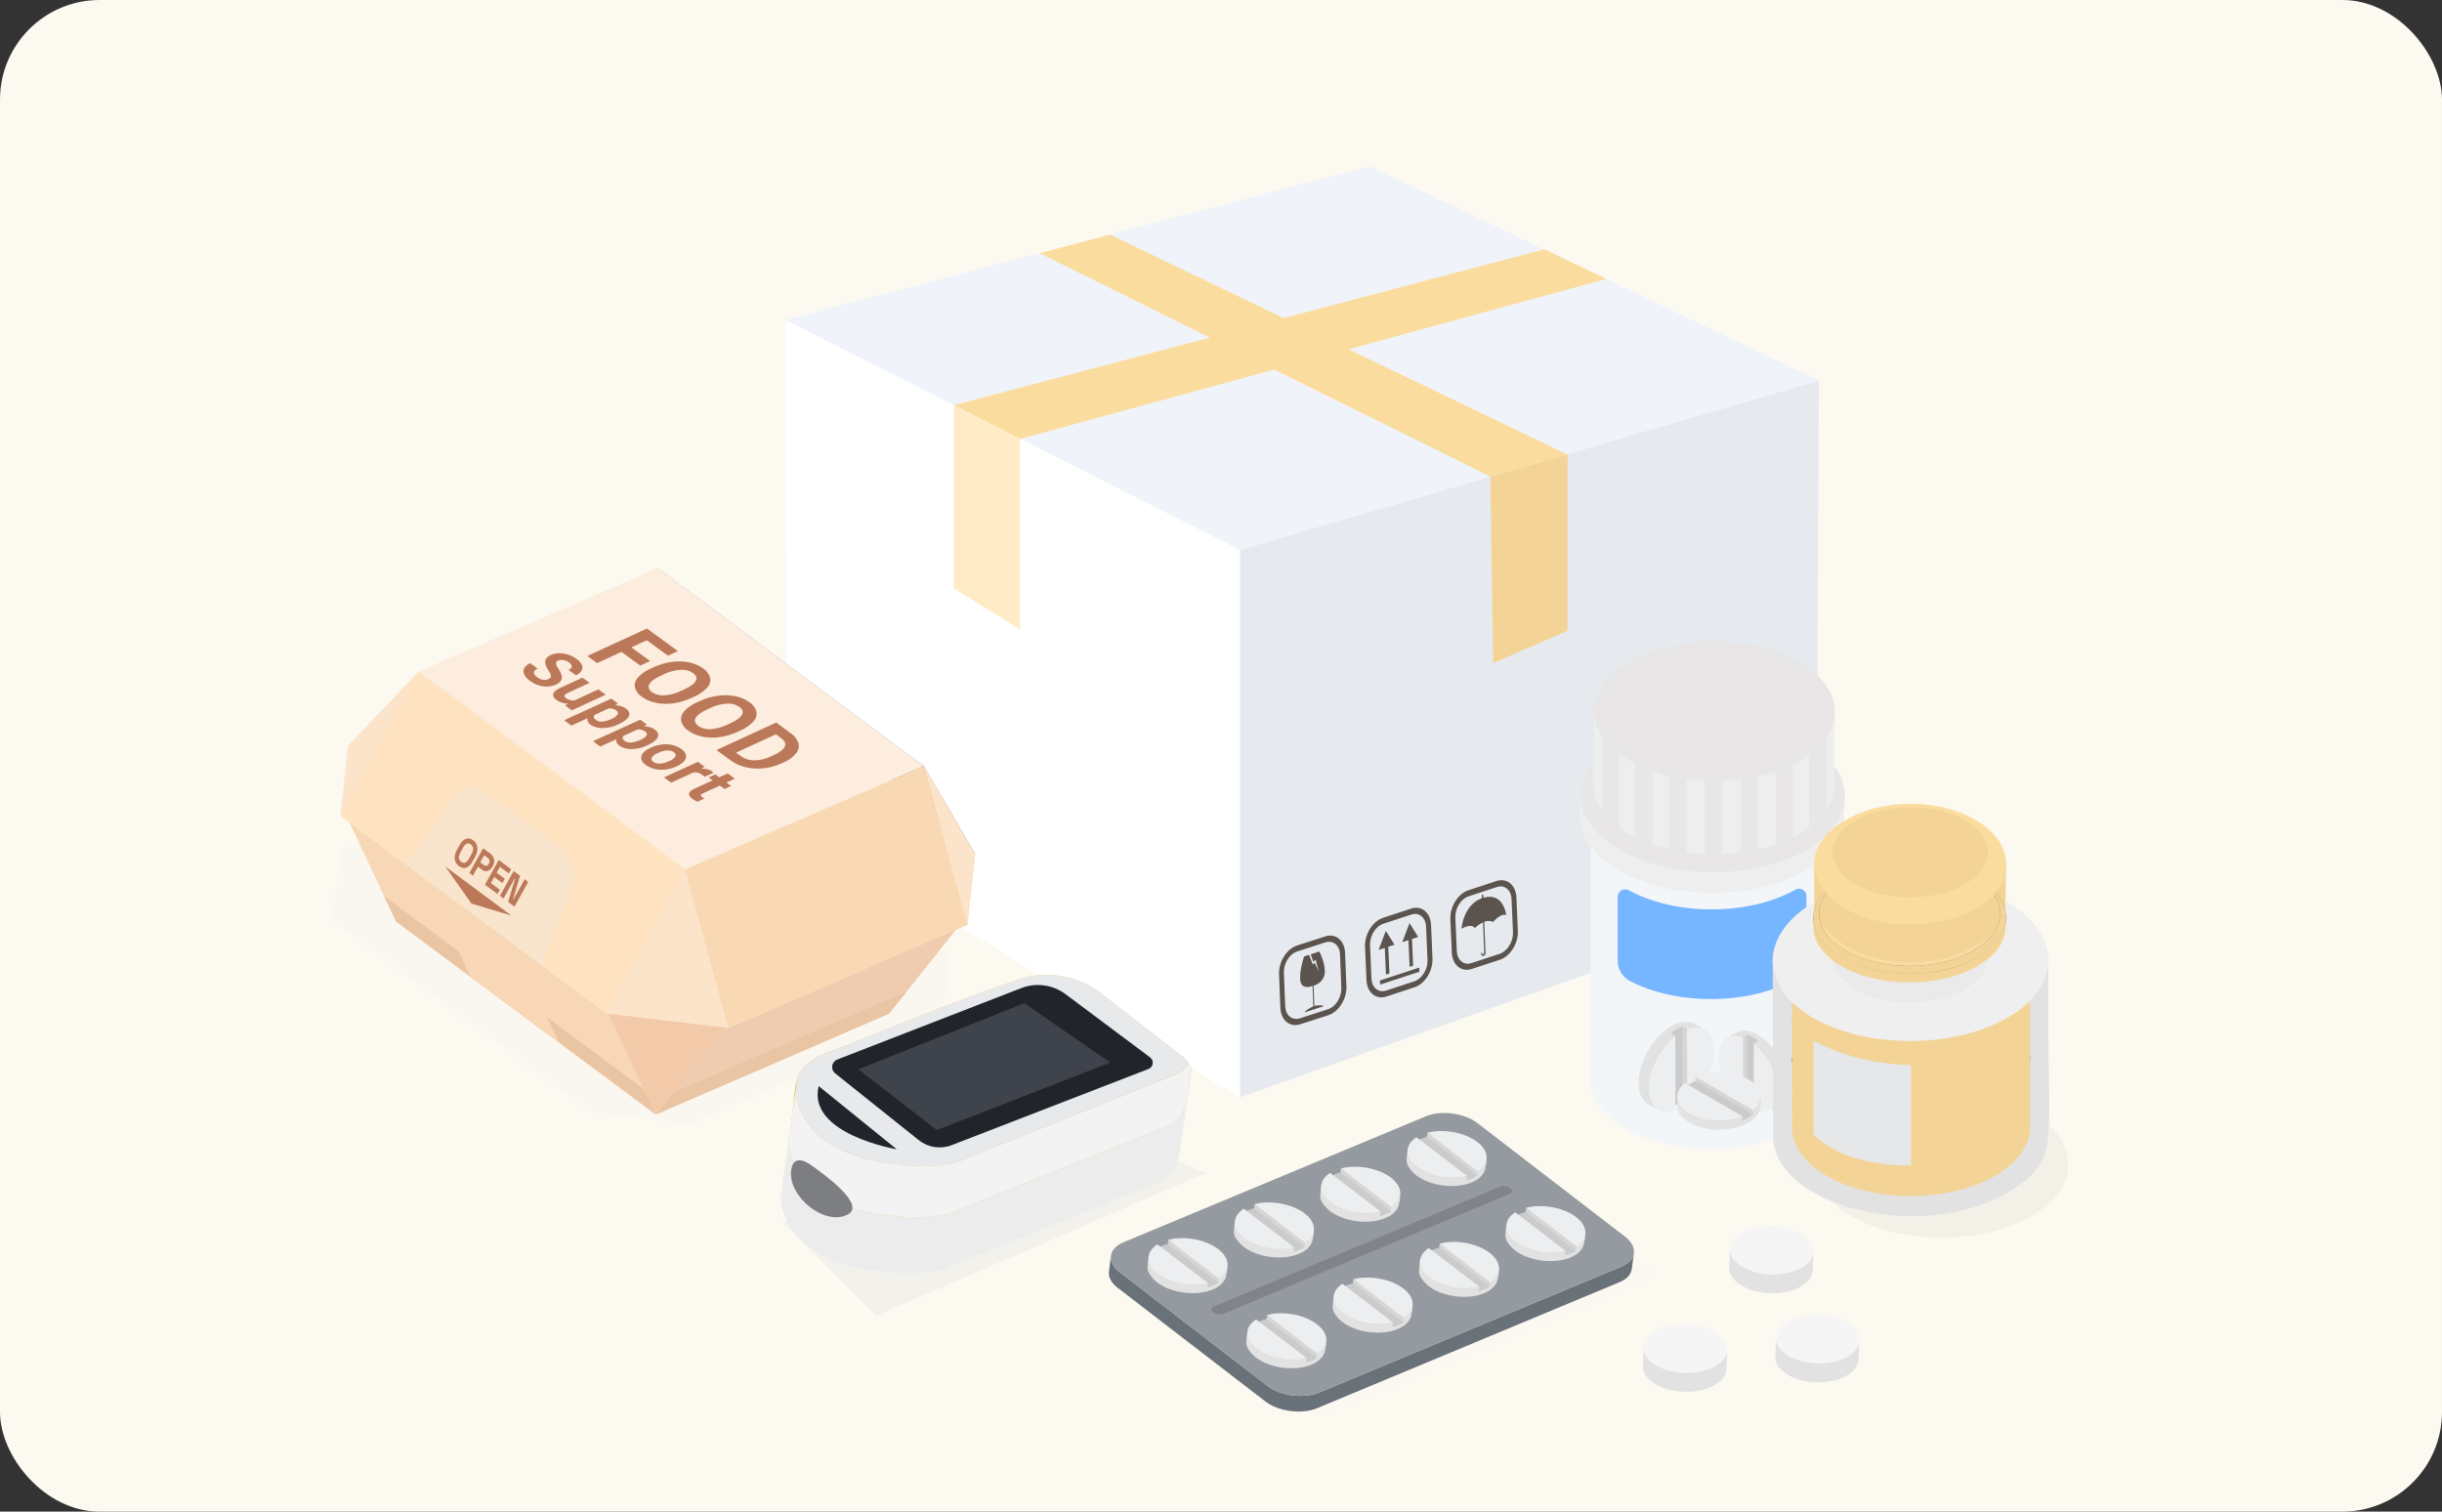 <svg width="147" height="91" viewBox="0 0 147 91" fill="none" xmlns="http://www.w3.org/2000/svg">
<rect x="0" y="0" width="147" height="91" fill="#333333" stroke="none"/>
<rect width="147" height="91" rx="6" fill="#FCF9F0"/>
<g clip-path="url(#clip0)">
<path d="M82.455 10L109.495 22.906L74.703 33.236L47.276 19.262L82.455 10Z" fill="#F0F4FA"/>
<path d="M109.335 53.739L74.64 66.063V33.113L109.495 22.906L109.335 53.739Z" fill="#E6EAEF"/>
<path d="M47.276 19.262L47.351 49.417L74.64 66.063V33.113L47.276 19.262Z" fill="white"/>
<path d="M57.419 24.393L92.948 15.007L96.698 16.793L61.407 26.426L57.419 24.393Z" fill="#FBDC9F"/>
<path d="M62.586 15.245L89.716 28.698L94.363 27.364L66.828 14.126L62.586 15.245Z" fill="#FBDC9F"/>
<path d="M89.716 28.698L94.363 27.363V37.967L89.883 39.922L89.716 28.698Z" fill="#F3D496"/>
<path d="M57.419 24.393L61.407 26.426V37.896L57.402 35.418L57.419 24.393Z" fill="#FFECC7"/>
<path d="M89.296 54.046L89.286 53.847L89.205 53.873V54.072C88.073 54.48 87.976 55.914 87.976 55.914C87.976 55.914 88.558 55.554 88.785 55.869C88.925 55.727 89.089 55.611 89.27 55.528L89.336 57.077C89.342 57.18 89.342 57.282 89.336 57.385C89.322 57.488 89.238 57.478 89.225 57.394C89.212 57.31 89.167 57.338 89.159 57.394C89.15 57.451 89.205 57.592 89.32 57.538C89.352 57.523 89.379 57.499 89.398 57.469C89.417 57.439 89.426 57.404 89.425 57.368L89.412 57.045L89.344 55.491C89.519 55.423 89.714 55.426 89.886 55.5C89.886 55.5 90.359 54.939 90.664 55.093C90.677 55.098 90.516 53.679 89.296 54.046Z" fill="#5B534D"/>
<path d="M91.282 54.027C91.25 53.275 90.711 52.833 90.08 53.039L88.394 53.593C87.763 53.8 87.276 54.58 87.308 55.332L87.394 57.344C87.426 58.094 87.967 58.538 88.597 58.331L90.284 57.777C90.915 57.57 91.402 56.791 91.369 56.039L91.282 54.027ZM90.27 57.423L88.581 57.976C88.117 58.138 87.719 57.803 87.695 57.248L87.608 55.237C87.585 54.682 87.944 54.104 88.416 53.954L90.105 53.401C90.569 53.239 90.967 53.574 90.991 54.129L91.077 56.141C91.093 56.692 90.734 57.266 90.27 57.42V57.423Z" fill="#5B534D"/>
<path d="M83.43 58.669L83.639 58.601L83.569 56.995L83.944 56.872L83.422 56.039L82.987 57.185L83.36 57.063L83.43 58.669Z" fill="#5B534D"/>
<path d="M83.068 59.024L83.079 59.272L85.444 58.495L85.434 58.248L83.068 59.024Z" fill="#5B534D"/>
<path d="M84.41 56.718L84.785 56.595L84.855 58.201L85.064 58.133L84.994 56.527L85.369 56.404L84.847 55.572L84.41 56.718Z" fill="#5B534D"/>
<path d="M84.944 54.698L83.255 55.253C82.624 55.46 82.138 56.239 82.17 56.99L82.257 59.002C82.29 59.754 82.828 60.197 83.459 59.99L85.148 59.435C85.777 59.23 86.263 58.449 86.231 57.698L86.145 55.686C86.113 54.934 85.573 54.488 84.944 54.698ZM85.131 59.078L83.443 59.633C82.979 59.785 82.581 59.458 82.557 58.905L82.471 56.893C82.447 56.338 82.806 55.761 83.27 55.61L84.958 55.056C85.424 54.903 85.82 55.23 85.845 55.785L85.932 57.797C85.955 58.35 85.597 58.926 85.131 59.078Z" fill="#5B534D"/>
<path d="M78.963 57.43L78.9 57.451L79.062 57.902L79.197 57.768L79.38 58.487L79.141 57.954L79.029 58.065L78.8 57.483L78.499 57.58C78.499 57.58 78.167 58.575 78.29 59.1C78.397 59.555 78.88 59.408 79.01 59.359L79.058 60.582C78.877 60.662 78.707 60.767 78.554 60.894C78.533 60.91 78.539 60.946 78.554 60.938L79.642 60.587C79.663 60.587 79.668 60.541 79.642 60.538C79.469 60.508 79.291 60.515 79.12 60.556L79.071 59.335C79.239 59.295 79.392 59.206 79.51 59.081C79.629 58.955 79.709 58.798 79.739 58.628C79.819 58.036 79.416 57.279 79.416 57.279L78.963 57.43Z" fill="#5B534D"/>
<path d="M79.773 56.372L78.085 56.917C77.454 57.121 76.966 57.899 76.995 58.651L77.074 60.666C77.103 61.418 77.64 61.864 78.271 61.661L79.959 61.116C80.59 60.912 81.078 60.134 81.049 59.382L80.97 57.367C80.941 56.615 80.404 56.168 79.773 56.372ZM80.744 59.479C80.765 60.034 80.404 60.611 79.935 60.758L78.248 61.303C77.782 61.452 77.386 61.124 77.365 60.569L77.286 58.554C77.263 57.999 77.624 57.422 78.094 57.276L79.783 56.73C80.247 56.581 80.643 56.909 80.666 57.464L80.744 59.479Z" fill="#5B534D"/>
<path d="M108.102 45.279C105.27 43.644 100.69 43.644 97.874 45.279C96.472 46.087 95.772 47.161 95.772 48.229V48.24L95.725 64.98C95.725 66.058 96.433 67.14 97.86 67.963C100.693 69.599 105.27 69.6 108.084 67.963C109.483 67.155 110.187 66.087 110.187 65.022L110.234 48.26C110.237 48.342 109.623 46.157 108.102 45.279Z" fill="#F2F6F9"/>
<path d="M111.056 47.926L111.004 49.173C111.004 50.344 110.231 51.514 108.694 52.408C105.599 54.206 100.567 54.205 97.454 52.408C95.885 51.504 95.104 50.315 95.105 49.13L95.159 47.881C95.159 49.068 95.938 50.257 97.506 51.161C100.619 52.959 105.652 52.961 108.746 51.161C110.282 50.267 111.052 49.097 111.056 47.926Z" fill="#EEEEEE"/>
<path d="M108.714 44.648C111.829 46.447 111.845 49.362 108.751 51.161C105.657 52.959 100.624 52.956 97.51 51.161C94.397 49.366 94.378 46.45 97.472 44.651C100.566 42.853 105.6 42.843 108.714 44.648Z" fill="#E8E6E6"/>
<path d="M108.306 39.864C111.138 41.501 111.154 44.153 108.338 45.79C105.523 47.426 100.946 47.423 98.112 45.79C95.278 44.156 95.262 41.502 98.076 39.865C100.891 38.229 105.476 38.229 108.306 39.864Z" fill="#E0E0E0"/>
<path d="M110.444 42.843L110.396 47.268C110.396 48.332 109.692 49.397 108.293 50.208C105.477 51.845 100.9 51.843 98.067 50.208C96.64 49.385 95.929 48.305 95.932 47.226L95.979 42.801C95.979 43.88 96.687 44.962 98.114 45.785C100.947 47.42 105.526 47.422 108.34 45.785C109.741 44.976 110.441 43.914 110.444 42.843Z" fill="#EEEEEE"/>
<path d="M110.444 42.843L110.396 47.268C110.396 48.332 109.692 49.397 108.293 50.208C105.477 51.845 100.9 51.843 98.067 50.208C96.64 49.385 95.929 48.305 95.932 47.226L95.979 42.801C95.979 43.88 96.687 44.962 98.114 45.785C100.947 47.42 105.526 47.422 108.34 45.785C109.739 44.976 110.443 43.909 110.443 42.843H110.444Z" fill="#EEEEEE"/>
<path d="M102.634 51.425C102.98 51.44 103.326 51.44 103.671 51.425V47.001C103.326 47.014 102.979 47.014 102.634 47.001V51.425Z" fill="#E8E6E6"/>
<path d="M108.306 39.864C111.138 41.501 111.154 44.153 108.338 45.79C105.523 47.426 100.946 47.423 98.112 45.79C95.278 44.156 95.262 41.502 98.076 39.865C100.891 38.229 105.476 38.229 108.306 39.864Z" fill="#E8E6E6"/>
<path d="M109.687 44.698C109.639 44.755 109.59 44.808 109.538 44.86C109.487 44.912 109.445 44.954 109.396 44.999C109.255 45.133 109.107 45.26 108.951 45.377L108.906 45.413V49.798C109.313 49.5 109.664 49.132 109.943 48.711V44.37C109.909 44.42 109.87 44.468 109.831 44.517C109.792 44.566 109.737 44.642 109.687 44.698Z" fill="#E8E6E6"/>
<path d="M107.41 46.239C107.239 46.311 107.064 46.375 106.886 46.435V50.842C107.241 50.72 107.588 50.574 107.924 50.406V46.007C107.763 46.084 107.601 46.157 107.439 46.227L107.41 46.239Z" fill="#E8E6E6"/>
<path d="M104.793 46.914V51.332C105.144 51.285 105.492 51.226 105.83 51.15V46.734H105.804C105.481 46.806 105.157 46.862 104.818 46.906L104.793 46.914Z" fill="#E8E6E6"/>
<path d="M100.475 51.133C100.813 51.213 101.161 51.273 101.512 51.321V46.886C101.35 46.862 101.179 46.836 101.012 46.805C100.955 46.796 100.9 46.783 100.85 46.772C100.727 46.747 100.603 46.723 100.481 46.694L100.475 51.133Z" fill="#E8E6E6"/>
<path d="M98.926 46.183C98.752 46.108 98.588 46.029 98.426 45.945V50.394C98.761 50.564 99.107 50.711 99.463 50.834V46.401C99.285 46.338 99.112 46.269 98.943 46.196L98.926 46.183Z" fill="#E8E6E6"/>
<path d="M96.432 48.761C96.714 49.169 97.065 49.525 97.468 49.814V45.352C97.159 45.119 96.88 44.847 96.64 44.543L96.631 44.532C96.557 44.438 96.491 44.344 96.432 44.25V48.761Z" fill="#E8E6E6"/>
<path d="M105.613 62.382C104.631 61.816 103.834 62.27 103.834 63.401C103.834 64.531 104.525 65.974 105.508 66.542C106.491 67.109 107.391 66.584 107.394 65.455C107.397 64.326 106.597 62.95 105.613 62.382Z" fill="#CACBCC"/>
<path d="M105.574 62.803L105.563 66.828C106.394 67.135 107.028 66.666 107.032 65.66C107.035 64.654 106.406 63.454 105.574 62.803Z" fill="#EDEEEF"/>
<path d="M103.993 62.465C104.138 62.389 104.299 62.347 104.463 62.343C104.627 62.338 104.79 62.37 104.94 62.437L105.183 62.29C105.295 62.331 105.403 62.381 105.506 62.44C105.615 62.505 105.72 62.577 105.82 62.655L105.579 62.803C106.411 63.45 107.035 64.654 107.035 65.66C107.035 66.22 106.836 66.615 106.516 66.801L107.051 66.492C107.374 66.306 107.569 65.911 107.572 65.35C107.572 64.218 106.779 62.846 105.793 62.277C105.308 61.991 104.851 61.965 104.528 62.152L103.993 62.465Z" fill="#E2E2E2"/>
<path d="M104.931 66.461L105.183 66.307L105.178 62.29L104.94 62.437L104.931 66.461Z" fill="#D6D6D6"/>
<path d="M104.94 62.437C104.109 62.13 103.485 62.599 103.473 63.605C103.462 64.611 104.099 65.809 104.929 66.461L104.94 62.437Z" fill="#EDEEEF"/>
<path d="M100.802 61.894C101.893 61.261 102.781 61.767 102.785 63.026C102.788 64.284 102.018 65.887 100.926 66.516C99.835 67.145 98.833 66.564 98.824 65.309C98.814 64.054 99.708 62.523 100.802 61.894Z" fill="#CACBCC"/>
<path d="M100.845 62.359L100.857 66.83C99.931 67.172 99.228 66.65 99.225 65.536C99.222 64.421 99.92 63.084 100.845 62.359Z" fill="#EDEEEF"/>
<path d="M102.008 61.64C101.648 61.429 101.149 61.459 100.601 61.777C99.509 62.406 98.626 63.935 98.63 65.19C98.63 65.814 98.853 66.251 99.207 66.458L99.802 66.801C99.446 66.594 99.226 66.154 99.225 65.533C99.225 64.417 99.92 63.084 100.842 62.359L100.574 62.198C100.684 62.11 100.801 62.03 100.923 61.958C101.036 61.894 101.155 61.84 101.277 61.797L101.546 61.958C101.712 61.884 101.893 61.849 102.075 61.854C102.258 61.859 102.436 61.904 102.599 61.987L102.008 61.64Z" fill="#E2E2E2"/>
<path d="M101.56 66.424L101.28 66.252L101.285 61.788L101.549 61.953L101.56 66.424Z" fill="#D6D6D6"/>
<path d="M101.549 61.953C102.472 61.611 103.176 62.133 103.179 63.247C103.182 64.362 102.484 65.696 101.562 66.421L101.549 61.953Z" fill="#EDEEEF"/>
<path d="M101.711 65.25C100.727 65.817 100.722 66.739 101.699 67.305C102.676 67.871 104.263 67.873 105.246 67.305C106.229 66.737 106.234 65.817 105.257 65.25C104.281 64.682 102.692 64.677 101.711 65.25Z" fill="#CACBCC"/>
<path d="M102.062 64.819L102.063 65.088L105.542 67.109L105.54 66.841L102.062 64.819Z" fill="#D6D6D6"/>
<path d="M105.995 66.275C105.995 66.042 105.995 66.238 105.995 66.006C105.987 66.171 105.942 66.331 105.863 66.476C105.785 66.621 105.675 66.746 105.542 66.843V67.103C105.674 67.007 105.784 66.883 105.862 66.74C105.94 66.597 105.986 66.438 105.995 66.275Z" fill="#E2E2E2"/>
<path d="M102.062 64.821L105.54 66.843C106.223 66.275 106.132 65.492 105.264 64.986C104.395 64.48 103.042 64.427 102.062 64.821Z" fill="#EDEEEF"/>
<path d="M101.691 67.046C102.56 67.553 103.913 67.608 104.894 67.208V67.469C105.014 67.423 105.131 67.369 105.244 67.307C105.349 67.247 105.448 67.179 105.54 67.101V66.844C105.674 66.748 105.783 66.622 105.862 66.478C105.94 66.333 105.985 66.172 105.993 66.008V66.276C105.993 66.314 105.993 66.55 105.993 66.55C105.993 66.923 105.746 67.299 105.253 67.585C104.269 68.151 102.681 68.151 101.706 67.585C101.566 67.505 101.437 67.408 101.321 67.297C101.041 67.022 100.976 66.867 100.976 66.564C100.976 66.505 100.976 66.142 100.976 65.918C100.993 66.15 101.066 66.375 101.191 66.572C101.316 66.769 101.488 66.932 101.691 67.046Z" fill="#E2E2E2"/>
<path d="M101.415 65.191C100.732 65.757 100.823 66.542 101.691 67.046C102.56 67.551 103.913 67.607 104.894 67.208L101.415 65.191Z" fill="#EDEEEF"/>
<path d="M108.739 53.941C108.739 53.863 108.718 53.787 108.679 53.72C108.64 53.653 108.584 53.597 108.517 53.559C108.45 53.52 108.373 53.5 108.296 53.5C108.218 53.5 108.142 53.521 108.075 53.559C105.298 55.131 100.866 55.141 98.047 53.593C97.978 53.556 97.9 53.537 97.822 53.539C97.743 53.541 97.666 53.563 97.599 53.604C97.532 53.644 97.476 53.701 97.438 53.77C97.399 53.838 97.379 53.916 97.379 53.994V57.785C97.371 58.035 97.43 58.283 97.551 58.502C97.672 58.721 97.849 58.903 98.065 59.029C100.91 60.551 105.343 60.516 108.093 58.918C108.301 58.782 108.471 58.594 108.584 58.372C108.698 58.151 108.751 57.903 108.739 57.654V53.941Z" fill="#76B5FF"/>
<path opacity="0.2" d="M77.397 84.916L79.642 85.207L99.736 76.776L97.337 75.023L77.397 84.916Z" fill="#F5F5F5"/>
<path d="M67.397 76.582L76.293 83.425C77.087 84.035 78.481 84.216 79.409 83.829L97.585 76.255C98.052 76.061 98.311 75.76 98.353 75.432L98.233 76.377C98.21 76.513 98.157 76.644 98.078 76.758C97.999 76.872 97.896 76.967 97.776 77.037C97.678 77.101 97.574 77.155 97.465 77.198L79.29 84.772C78.361 85.159 76.967 84.978 76.173 84.368L67.278 77.525C66.885 77.222 66.713 76.878 66.754 76.555C66.794 76.231 66.833 75.924 66.873 75.608C66.833 75.929 67.004 76.28 67.397 76.582Z" fill="#6A7279"/>
<path d="M67.642 74.779C66.713 75.165 66.605 75.974 67.397 76.582L76.293 83.425C77.087 84.035 78.481 84.216 79.409 83.829L97.585 76.255C98.513 75.869 98.621 75.062 97.829 74.452L88.934 67.609C88.14 67.001 86.746 66.82 85.817 67.207L67.642 74.779Z" fill="#949A9F"/>
<path d="M69.943 75.002C68.947 75.418 68.829 76.285 69.681 76.943C70.533 77.601 72.033 77.792 73.029 77.376C74.025 76.961 74.143 76.094 73.291 75.436C72.439 74.777 70.946 74.586 69.943 75.002Z" fill="#CACBCC"/>
<path d="M70.326 74.638L70.296 74.892L73.331 77.224L73.362 76.972L70.326 74.638Z" fill="#D6D6D6"/>
<path d="M73.857 76.492C73.885 76.273 73.857 76.458 73.888 76.239C73.861 76.393 73.799 76.539 73.707 76.666C73.616 76.793 73.496 76.897 73.359 76.972L73.328 77.226C73.466 77.151 73.585 77.046 73.676 76.919C73.768 76.792 73.829 76.646 73.857 76.492Z" fill="#E2E2E2"/>
<path d="M70.326 74.638L73.362 76.972C74.077 76.521 74.087 75.77 73.328 75.193C72.57 74.615 71.3 74.381 70.326 74.638Z" fill="#EDEEEF"/>
<path d="M69.705 76.695C70.464 77.278 71.734 77.504 72.707 77.243L72.676 77.489C72.796 77.459 72.914 77.42 73.029 77.373C73.135 77.328 73.236 77.273 73.333 77.211L73.362 76.967C73.5 76.893 73.619 76.788 73.71 76.661C73.802 76.534 73.864 76.388 73.891 76.234L73.86 76.487C73.86 76.522 73.821 76.744 73.821 76.744C73.776 77.098 73.498 77.421 72.997 77.63C71.999 78.046 70.499 77.852 69.647 77.197C69.527 77.102 69.418 76.994 69.324 76.873C69.094 76.579 69.052 76.425 69.088 76.139C69.088 76.082 69.136 75.741 69.163 75.523C69.147 75.748 69.189 75.974 69.283 76.179C69.378 76.384 69.523 76.562 69.705 76.695Z" fill="#E2E2E2"/>
<path d="M69.671 74.91C68.958 75.361 68.947 76.112 69.705 76.689C70.464 77.266 71.733 77.498 72.707 77.237L69.671 74.91Z" fill="#EDEEEF"/>
<path d="M75.141 72.852C74.145 73.266 74.027 74.135 74.879 74.793C75.731 75.451 77.231 75.642 78.227 75.227C79.223 74.811 79.341 73.944 78.489 73.286C77.637 72.628 76.139 72.44 75.141 72.852Z" fill="#CACBCC"/>
<path d="M75.525 72.489L75.494 72.741L78.531 75.075L78.562 74.821L75.525 72.489Z" fill="#D6D6D6"/>
<path d="M79.06 74.342C79.088 74.124 79.06 74.307 79.091 74.088C79.063 74.243 79.001 74.388 78.909 74.515C78.818 74.642 78.699 74.748 78.562 74.823L78.531 75.075C78.668 75 78.787 74.895 78.879 74.769C78.97 74.642 79.032 74.496 79.06 74.342Z" fill="#E2E2E2"/>
<path d="M75.526 72.489L78.562 74.822C79.275 74.371 79.286 73.621 78.526 73.043C77.766 72.466 76.5 72.236 75.526 72.489Z" fill="#EDEEEF"/>
<path d="M74.903 74.543C75.663 75.126 76.933 75.351 77.905 75.091L77.876 75.337C77.996 75.307 78.113 75.269 78.227 75.222C78.333 75.178 78.435 75.123 78.531 75.06L78.562 74.818C78.699 74.742 78.818 74.637 78.909 74.51C79.001 74.383 79.063 74.237 79.091 74.083L79.06 74.337C79.06 74.371 79.019 74.594 79.019 74.594C78.974 74.947 78.696 75.272 78.195 75.481C77.198 75.895 75.698 75.701 74.847 75.047C74.726 74.954 74.617 74.845 74.523 74.724C74.292 74.429 74.25 74.276 74.287 73.99C74.287 73.933 74.334 73.592 74.363 73.373C74.347 73.598 74.388 73.823 74.483 74.028C74.577 74.232 74.722 74.409 74.903 74.543Z" fill="#E2E2E2"/>
<path d="M74.87 72.764C74.156 73.215 74.147 73.965 74.903 74.543C75.66 75.12 76.933 75.351 77.905 75.091L74.87 72.764Z" fill="#EDEEEF"/>
<path d="M80.339 70.701C79.343 71.117 79.227 71.984 80.077 72.642C80.928 73.301 82.429 73.491 83.427 73.076C84.425 72.66 84.539 71.793 83.689 71.135C82.838 70.477 81.337 70.286 80.339 70.701Z" fill="#CACBCC"/>
<path d="M80.724 70.338L80.693 70.592L83.729 72.924L83.76 72.671L80.724 70.338Z" fill="#D6D6D6"/>
<path d="M84.258 72.191C84.285 71.973 84.258 72.157 84.289 71.939C84.261 72.093 84.199 72.238 84.107 72.365C84.016 72.492 83.897 72.596 83.76 72.671L83.723 72.925C83.861 72.851 83.981 72.746 84.074 72.619C84.167 72.492 84.23 72.346 84.258 72.191Z" fill="#E2E2E2"/>
<path d="M80.724 70.338L83.76 72.671C84.475 72.22 84.484 71.47 83.726 70.892C82.967 70.315 81.698 70.087 80.724 70.338Z" fill="#EDEEEF"/>
<path d="M80.103 72.395C80.862 72.977 82.131 73.204 83.105 72.943L83.074 73.189C83.194 73.159 83.312 73.12 83.427 73.073C83.532 73.027 83.634 72.973 83.731 72.911L83.76 72.667C83.897 72.592 84.016 72.487 84.107 72.36C84.199 72.234 84.261 72.088 84.289 71.934L84.258 72.186C84.258 72.222 84.218 72.444 84.218 72.444C84.174 72.798 83.894 73.121 83.393 73.33C82.397 73.745 80.897 73.551 80.045 72.896C79.924 72.802 79.816 72.694 79.721 72.573C79.49 72.278 79.448 72.125 79.485 71.839C79.485 71.782 79.534 71.439 79.561 71.222C79.545 71.448 79.586 71.674 79.681 71.879C79.776 72.084 79.921 72.261 80.103 72.395Z" fill="#E2E2E2"/>
<path d="M80.068 70.609C79.354 71.061 79.345 71.811 80.103 72.388C80.862 72.966 82.131 73.197 83.105 72.937L80.068 70.609Z" fill="#EDEEEF"/>
<path d="M85.539 68.558C84.543 68.972 84.425 69.841 85.277 70.499C86.129 71.157 87.629 71.348 88.625 70.933C89.621 70.517 89.739 69.65 88.887 68.992C88.034 68.334 86.535 68.136 85.539 68.558Z" fill="#CACBCC"/>
<path d="M85.922 68.188L85.891 68.441L88.927 70.774L88.958 70.52L85.922 68.188Z" fill="#D6D6D6"/>
<path d="M89.456 70.041C89.484 69.823 89.456 70.006 89.487 69.788C89.459 69.942 89.398 70.088 89.306 70.215C89.215 70.342 89.096 70.447 88.958 70.522L88.927 70.774C89.064 70.699 89.183 70.594 89.275 70.468C89.366 70.341 89.428 70.195 89.456 70.041Z" fill="#E2E2E2"/>
<path d="M85.922 68.188L88.958 70.522C89.673 70.071 89.683 69.32 88.924 68.743C88.165 68.166 86.896 67.936 85.922 68.188Z" fill="#EDEEEF"/>
<path d="M85.301 70.244C86.06 70.828 87.329 71.044 88.303 70.792L88.272 71.038C88.392 71.009 88.51 70.97 88.625 70.923C88.731 70.878 88.833 70.824 88.929 70.761L88.958 70.519C89.096 70.444 89.215 70.339 89.306 70.212C89.398 70.085 89.459 69.939 89.487 69.784L89.456 70.038C89.456 70.072 89.417 70.296 89.417 70.296C89.372 70.648 89.094 70.973 88.591 71.182C87.595 71.596 86.095 71.402 85.243 70.748C85.122 70.655 85.013 70.546 84.919 70.425C84.688 70.131 84.648 69.977 84.683 69.691C84.683 69.634 84.732 69.293 84.759 69.075C84.744 69.299 84.785 69.524 84.88 69.729C84.975 69.933 85.12 70.111 85.301 70.244Z" fill="#E2E2E2"/>
<path d="M85.267 68.46C84.552 68.911 84.543 69.662 85.301 70.239C86.06 70.816 87.329 71.04 88.303 70.787L85.267 68.46Z" fill="#EDEEEF"/>
<path d="M75.888 79.522C74.892 79.938 74.774 80.807 75.626 81.463C76.479 82.12 77.978 82.312 78.974 81.898C79.971 81.484 80.089 80.614 79.236 79.957C78.384 79.301 76.885 79.108 75.888 79.522Z" fill="#CACBCC"/>
<path d="M76.272 79.158L76.241 79.412L79.277 81.746L79.307 81.492L76.272 79.158Z" fill="#D6D6D6"/>
<path d="M79.805 81.012C79.833 80.795 79.805 80.978 79.836 80.76C79.809 80.914 79.748 81.06 79.656 81.187C79.564 81.314 79.445 81.418 79.307 81.492L79.277 81.746C79.414 81.672 79.533 81.567 79.625 81.44C79.717 81.312 79.778 81.166 79.805 81.012Z" fill="#E2E2E2"/>
<path d="M76.272 79.16L79.307 81.497C80.022 81.046 80.032 80.296 79.273 79.718C78.515 79.141 77.253 78.909 76.272 79.16Z" fill="#EDEEEF"/>
<path d="M75.651 81.216C76.409 81.798 77.679 82.024 78.652 81.764L78.622 82.01C78.742 81.98 78.859 81.941 78.974 81.895C79.08 81.85 79.182 81.796 79.278 81.733L79.307 81.489C79.445 81.415 79.564 81.31 79.656 81.183C79.748 81.056 79.809 80.91 79.836 80.756L79.805 81.009C79.805 81.044 79.767 81.267 79.767 81.267C79.721 81.62 79.443 81.943 78.94 82.154C77.944 82.568 76.445 82.374 75.592 81.719C75.472 81.624 75.363 81.516 75.269 81.395C75.038 81.101 74.997 80.947 75.033 80.661C75.033 80.604 75.081 80.263 75.109 80.045C75.093 80.27 75.134 80.495 75.229 80.7C75.324 80.905 75.469 81.082 75.651 81.216Z" fill="#E2E2E2"/>
<path d="M75.617 79.43C74.902 79.881 74.892 80.633 75.651 81.209C76.409 81.785 77.679 82.018 78.652 81.757L75.617 79.43Z" fill="#EDEEEF"/>
<path d="M81.086 77.373C80.09 77.789 79.972 78.656 80.824 79.314C81.677 79.972 83.176 80.163 84.172 79.747C85.169 79.332 85.287 78.465 84.434 77.806C83.582 77.148 82.083 76.957 81.086 77.373Z" fill="#CACBCC"/>
<path d="M81.47 77.009L81.439 77.261L84.476 79.595L84.507 79.343L81.47 77.009Z" fill="#D6D6D6"/>
<path d="M85.004 78.863C85.033 78.644 85.004 78.827 85.036 78.61C85.008 78.764 84.946 78.91 84.855 79.037C84.763 79.163 84.644 79.268 84.507 79.343L84.476 79.595C84.614 79.521 84.733 79.416 84.824 79.289C84.915 79.162 84.977 79.017 85.004 78.863Z" fill="#E2E2E2"/>
<path d="M81.47 77.009L84.507 79.343C85.22 78.892 85.23 78.141 84.472 77.564C83.713 76.987 82.443 76.758 81.47 77.009Z" fill="#EDEEEF"/>
<path d="M80.849 79.071C81.609 79.655 82.879 79.88 83.85 79.621L83.821 79.865C83.941 79.836 84.058 79.798 84.172 79.751C84.278 79.706 84.38 79.651 84.476 79.589L84.507 79.345C84.644 79.27 84.763 79.165 84.855 79.038C84.946 78.912 85.008 78.766 85.036 78.612L85.004 78.864C85.004 78.9 84.965 79.121 84.965 79.121C84.919 79.476 84.641 79.799 84.14 80.008C83.144 80.423 81.643 80.229 80.792 79.574C80.671 79.48 80.563 79.371 80.469 79.251C80.239 78.957 80.197 78.803 80.234 78.517C80.234 78.462 80.281 78.119 80.31 77.9C80.294 78.125 80.334 78.35 80.428 78.555C80.523 78.76 80.667 78.938 80.849 79.071Z" fill="#E2E2E2"/>
<path d="M80.811 77.281C80.098 77.732 80.089 78.482 80.846 79.06C81.602 79.637 82.875 79.868 83.847 79.61L80.811 77.281Z" fill="#EDEEEF"/>
<path d="M86.284 75.222C85.288 75.638 85.172 76.506 86.022 77.163C86.873 77.819 88.374 78.012 89.37 77.598C90.367 77.184 90.485 76.314 89.634 75.657C88.783 75 87.281 74.808 86.284 75.222Z" fill="#CACBCC"/>
<path d="M86.669 74.858L86.639 75.112L89.674 77.446L89.705 77.192L86.669 74.858Z" fill="#D6D6D6"/>
<path d="M90.203 76.712C90.231 76.495 90.203 76.678 90.234 76.459C90.206 76.613 90.144 76.759 90.053 76.886C89.961 77.013 89.843 77.117 89.705 77.192L89.674 77.446C89.812 77.371 89.931 77.266 90.022 77.139C90.114 77.012 90.176 76.866 90.203 76.712Z" fill="#E2E2E2"/>
<path d="M86.669 74.866L89.705 77.198C90.418 76.747 90.43 75.997 89.671 75.419C88.913 74.842 87.643 74.607 86.669 74.866Z" fill="#EDEEEF"/>
<path d="M86.048 76.915C86.807 77.498 88.076 77.716 89.049 77.464L89.019 77.709C89.139 77.679 89.256 77.641 89.37 77.595C89.477 77.55 89.579 77.496 89.676 77.433L89.705 77.189C89.843 77.114 89.961 77.009 90.053 76.882C90.144 76.756 90.206 76.61 90.234 76.456L90.203 76.708C90.203 76.744 90.163 76.967 90.163 76.967C90.119 77.32 89.839 77.643 89.338 77.853C88.342 78.267 86.843 78.073 85.99 77.418C85.869 77.324 85.761 77.216 85.667 77.095C85.435 76.8 85.393 76.647 85.431 76.361C85.431 76.304 85.479 75.963 85.507 75.744C85.49 75.969 85.532 76.195 85.626 76.4C85.721 76.605 85.866 76.782 86.048 76.915Z" fill="#E2E2E2"/>
<path d="M86.013 75.13C85.3 75.581 85.29 76.333 86.048 76.909C86.807 77.485 88.077 77.71 89.049 77.457L86.013 75.13Z" fill="#EDEEEF"/>
<path d="M91.486 73.073C90.49 73.488 90.371 74.355 91.224 75.013C92.076 75.672 93.575 75.862 94.572 75.447C95.568 75.031 95.686 74.164 94.834 73.506C93.981 72.848 92.481 72.657 91.486 73.073Z" fill="#CACBCC"/>
<path d="M91.868 72.709L91.837 72.961L94.873 75.295L94.903 75.043L91.868 72.709Z" fill="#D6D6D6"/>
<path d="M95.401 74.562C95.429 74.344 95.401 74.526 95.432 74.31C95.405 74.464 95.343 74.609 95.251 74.736C95.16 74.863 95.041 74.968 94.903 75.042L94.873 75.295C95.01 75.22 95.129 75.115 95.22 74.989C95.312 74.862 95.374 74.716 95.401 74.562Z" fill="#E2E2E2"/>
<path d="M91.868 72.709L94.903 75.042C95.618 74.591 95.628 73.841 94.869 73.263C94.111 72.686 92.841 72.458 91.868 72.709Z" fill="#EDEEEF"/>
<path d="M91.246 74.764C92.005 75.348 93.275 75.573 94.248 75.314L94.218 75.558C94.338 75.529 94.456 75.491 94.57 75.444C94.676 75.398 94.778 75.344 94.874 75.282L94.903 75.037C95.041 74.963 95.16 74.858 95.251 74.731C95.343 74.605 95.405 74.459 95.432 74.305L95.401 74.557C95.401 74.593 95.361 74.814 95.361 74.814C95.317 75.169 95.037 75.492 94.536 75.701C93.54 76.116 92.041 75.922 91.188 75.267C91.067 75.174 90.959 75.065 90.865 74.944C90.633 74.649 90.593 74.496 90.629 74.21C90.629 74.154 90.677 73.812 90.705 73.593C90.689 73.818 90.73 74.044 90.825 74.249C90.919 74.453 91.065 74.631 91.246 74.764Z" fill="#E2E2E2"/>
<path d="M91.213 72.981C90.498 73.432 90.488 74.182 91.246 74.76C92.005 75.337 93.275 75.568 94.248 75.309L91.213 72.981Z" fill="#EDEEEF"/>
<path d="M90.905 71.521C91.067 71.643 91.044 71.803 90.862 71.879L73.655 79.086C73.553 79.122 73.444 79.134 73.337 79.121C73.23 79.107 73.128 79.068 73.039 79.006C73.003 78.989 72.973 78.961 72.954 78.926C72.934 78.891 72.927 78.851 72.931 78.811C72.936 78.772 72.954 78.734 72.981 78.705C73.008 78.676 73.043 78.655 73.082 78.647L90.289 71.441C90.391 71.404 90.5 71.393 90.607 71.407C90.714 71.421 90.816 71.46 90.905 71.521Z" fill="#808488"/>
<path d="M103.965 81.261L103.928 82.409C103.917 82.778 103.664 83.14 103.171 83.409C102.178 83.949 100.583 83.905 99.613 83.308C99.128 83.009 98.89 82.628 98.901 82.252L98.937 81.106C98.926 81.481 99.162 81.863 99.648 82.162C100.619 82.757 102.205 82.809 103.207 82.262C103.692 81.994 103.952 81.631 103.965 81.261Z" fill="#E2E2E2"/>
<path d="M103.252 80.203C104.222 80.8 104.2 81.72 103.207 82.261C102.214 82.801 100.619 82.755 99.648 82.16C98.678 81.565 98.702 80.645 99.695 80.103C100.688 79.561 102.285 79.61 103.252 80.203Z" fill="#F5F5F5"/>
<path d="M109.158 75.329L109.121 76.477C109.112 76.846 108.858 77.208 108.364 77.476C107.371 78.017 105.777 77.971 104.806 77.376C104.321 77.077 104.083 76.695 104.095 76.32L104.13 75.173C104.119 75.547 104.355 75.93 104.842 76.23C105.812 76.825 107.399 76.876 108.392 76.33C108.885 76.061 109.137 75.699 109.15 75.329H109.158Z" fill="#E2E2E2"/>
<path d="M108.446 74.272C109.416 74.869 109.393 75.79 108.4 76.33C107.407 76.87 105.812 76.825 104.85 76.23C103.888 75.634 103.904 74.714 104.897 74.172C105.89 73.63 107.478 73.677 108.446 74.272Z" fill="#F5F5F5"/>
<path d="M111.921 80.689L111.885 81.835C111.874 82.206 111.62 82.568 111.127 82.836C110.135 83.376 108.539 83.331 107.578 82.736C107.093 82.435 106.854 82.053 106.867 81.68L106.902 80.533C106.889 80.907 107.127 81.288 107.614 81.588C108.584 82.184 110.171 82.235 111.162 81.688C111.656 81.421 111.909 81.059 111.921 80.689Z" fill="#E2E2E2"/>
<path d="M111.218 79.626C112.188 80.221 112.164 81.143 111.171 81.681C110.178 82.22 108.583 82.178 107.622 81.581C106.662 80.984 106.674 80.066 107.668 79.526C108.661 78.985 110.247 79.031 111.218 79.626Z" fill="#F5F5F5"/>
<g opacity="0.2">
<path opacity="0.2" d="M122.246 66.925C125.251 68.659 125.265 71.471 122.278 73.207C119.291 74.942 114.439 74.942 111.442 73.207C108.445 71.471 108.423 68.66 111.406 66.925C114.39 65.19 119.239 65.19 122.246 66.925Z" fill="#191617"/>
</g>
<path d="M123.308 62.052C123.308 62.672 123.308 59.341 123.308 57.622C123.308 57.069 121.942 60.533 121.382 60.923C121.264 60.844 121.144 60.761 121.017 60.689C117.606 58.635 111.84 58.748 108.654 60.959C107.36 60.069 106.713 58.974 106.713 57.886C106.713 58.015 106.728 68.259 106.732 68.389C106.733 68.381 106.733 68.373 106.732 68.365C106.732 72.629 115.691 74.885 120.9 71.761C123.895 69.974 123.328 68.942 123.308 62.052Z" fill="#E2E2E2"/>
<path d="M107.869 63.706C107.869 64.677 108.534 65.709 109.864 66.509C112.605 68.159 117.142 68.204 119.999 66.613C121.47 65.793 122.209 64.698 122.205 63.605L107.869 63.706Z" fill="#071E2A"/>
<path d="M107.877 67.873L107.868 60.339C107.868 60.399 107.832 59.93 107.924 59.983C109.31 60.782 120.557 60.349 122.094 59.574C122.21 59.516 122.204 60.368 122.204 60.297L122.213 67.831C122.213 68.924 121.478 70.017 120.007 70.837C117.151 72.43 112.613 72.385 109.873 70.735C108.542 69.927 107.881 68.903 107.877 67.873Z" fill="#F3D496"/>
<path d="M121.578 54.811C119.382 53.123 115.832 52.626 113.177 53.032C106.813 53.912 104.589 58.531 109.014 61.201C112.189 63.111 117.444 63.165 120.753 61.319C123.818 59.61 124.009 56.977 121.968 55.132L121.578 54.811ZM118.287 59.56C116.398 60.613 113.396 60.582 111.584 59.492C109.773 58.402 109.834 56.663 111.723 55.61C113.613 54.557 116.613 54.588 118.426 55.678C120.239 56.768 120.176 58.5 118.287 59.555V59.56Z" fill="#EFEFEF"/>
<path d="M120.743 55.276C120.727 54.913 120.68 53.82 119.074 52.827C119.099 52.845 119.119 52.87 119.131 52.898C119.144 52.927 119.148 52.958 119.144 52.989C120.21 53.636 120.74 54.456 120.743 55.284V55.276Z" fill="#436663"/>
<path d="M120.743 55.791C120.743 55.191 120.905 54.04 119.144 52.98V53.498C120.21 54.145 120.74 54.965 120.742 55.791H120.743Z" fill="#85CCC6"/>
<path d="M119.074 52.827C115.217 50.669 109.343 52.154 109.254 55.308C109.246 52.343 115.539 50.81 119.144 52.98C119.148 52.95 119.144 52.918 119.131 52.89C119.119 52.861 119.099 52.837 119.074 52.819V52.827Z" fill="#436663"/>
<path d="M119.142 53.498V52.98C115.542 50.813 109.243 52.334 109.252 55.308V55.825C109.252 52.843 115.56 51.339 119.144 53.498H119.142Z" fill="#85CCC6"/>
<path d="M110.265 57.593C110.771 57.593 111.18 57.255 111.18 56.843C111.18 58.772 115.212 59.783 117.649 58.424C118.434 57.988 118.827 57.404 118.825 56.82C118.825 57.233 119.239 57.567 119.744 57.566C119.744 58.289 119.259 59.011 118.288 59.555C116.399 60.608 113.397 60.577 111.586 59.487C110.706 58.957 110.268 58.276 110.266 57.593H110.265Z" fill="#EAEAEA"/>
<path d="M111.18 56.843C111.219 57.75 112.807 58.495 114.266 58.622C116.842 58.848 118.794 57.794 118.825 56.818C118.825 57.402 118.434 57.986 117.649 58.423C115.214 59.781 111.18 58.77 111.18 56.841V56.843Z" fill="#6AA29D"/>
<path d="M118.887 52.788C120.975 54.045 120.903 56.048 118.725 57.263C116.546 58.478 113.088 58.442 111.001 57.184C108.913 55.925 108.982 53.923 111.162 52.71C113.342 51.497 116.797 51.531 118.887 52.788Z" fill="#FBDC9F"/>
<path d="M120.704 55.276C120.704 55.276 119.186 57.934 114.955 57.934C110.724 57.934 109.213 55.067 109.213 55.067V51.866L120.755 52.175L120.704 55.276Z" fill="#F3D496"/>
<path d="M115.068 51.767C116.129 51.779 117.682 51.963 119.061 52.78C119.034 52.767 119.003 52.761 118.972 52.763C118.941 52.766 118.912 52.777 118.887 52.794C116.8 51.539 113.349 51.501 111.177 52.717C109.005 53.933 108.932 55.927 111.015 57.182C113.098 58.437 116.551 58.476 118.725 57.261C120.899 56.047 120.97 54.049 118.887 52.794C118.912 52.777 118.941 52.766 118.972 52.763C119.003 52.761 119.034 52.767 119.061 52.78C119.141 52.832 119.251 52.895 119.327 52.951C121.482 54.543 121.041 56.509 118.961 57.677C116.653 58.971 112.988 58.927 110.773 57.595C107.232 55.458 109.891 51.716 115.068 51.767Z" fill="#6D6E71"/>
<path d="M111.013 52.697C113.363 51.418 116.823 51.455 119.061 52.78C119.033 52.767 119.003 52.761 118.972 52.764C118.941 52.766 118.912 52.777 118.886 52.794C116.8 51.539 113.349 51.501 111.177 52.717C109.005 53.933 108.932 55.927 111.015 57.182C113.098 58.437 116.551 58.476 118.725 57.262C120.898 56.047 120.97 54.05 118.886 52.794C118.912 52.777 118.941 52.766 118.972 52.764C119.003 52.761 119.033 52.767 119.061 52.78C121.471 54.333 121.172 56.445 118.961 57.677C116.653 58.971 112.988 58.927 110.772 57.595C108.363 56.139 108.832 53.875 111.013 52.697Z" fill="#F3D496"/>
<path d="M109.158 55.798V55.277C109.168 58.201 115.27 59.731 118.961 57.674C120.15 57.011 120.74 56.126 120.74 55.248C120.74 55.848 120.921 57.105 118.961 58.2C116.651 59.493 112.985 59.45 110.771 58.117C109.695 57.47 109.154 56.636 109.154 55.803L109.158 55.798Z" fill="#F3D496"/>
<path d="M118.634 49.209C116.359 48.028 113.278 48.185 111.308 49.252C106.527 51.756 110.593 56.682 116.842 55.455C121.371 54.565 122.006 50.897 118.634 49.209Z" fill="#FBDC9F"/>
<path d="M118.371 49.427C120.161 50.506 120.1 52.222 118.233 53.262C116.367 54.302 113.404 54.273 111.613 53.195C109.823 52.118 109.885 50.401 111.751 49.361C113.617 48.321 116.58 48.35 118.371 49.427Z" fill="#F3D496"/>
<path d="M120.153 72.44C120.153 72.44 120.143 72.427 120.153 72.44V72.44Z" fill="#14A797"/>
<path d="M115.037 70.156C113.996 70.186 112.957 70.062 111.952 69.791C110.917 69.537 109.962 69.031 109.17 68.319V62.658C110.124 63.148 111.133 63.523 112.175 63.776C113.116 63.979 114.075 64.097 115.037 64.129V70.156Z" fill="#E6E7E8"/>
<path opacity="0.22" d="M56.77 61.09L41.538 67.672L35.577 66.972L20 55.398L20.458 51.273L34.667 43.238L41.806 44.082L57.148 57.643L56.77 61.09Z" fill="#F0F2F3"/>
<path d="M38.112 47.349L23.835 55.465L39.476 67.088L53.517 61.017L38.112 47.349Z" fill="#F2CAAA"/>
<path d="M20.93 49.279L36.571 60.902L39.476 67.089L23.835 55.465L20.93 49.279Z" fill="#F7D7B5"/>
<path d="M23.123 53.949L23.835 55.465L39.476 67.088L38.764 65.573L23.123 53.949Z" fill="#EAC5A4"/>
<path d="M33.649 62.757L28.313 58.793L26.146 54.179L31.481 58.143L33.649 62.757Z" fill="#F7D7B5"/>
<path d="M57.782 55.676L54.57 59.7L53.517 61.017L39.476 67.088L40.529 65.77L43.741 61.746L57.782 55.676Z" fill="#EFCCAF"/>
<path d="M58.24 51.533L42.835 37.865L35.665 37.021L21.388 45.136L20.93 49.279L36.571 60.902L43.741 61.746L57.781 55.677L58.24 51.533Z" fill="#4F4F4F"/>
<path d="M58.708 51.42L42.924 37.47L35.581 36.605L20.964 44.868L20.495 49.11L36.514 61.015L43.857 61.881L58.239 55.662L58.708 51.42Z" fill="#FCE4CA"/>
<path d="M35.581 36.605L22.366 44.075L39.578 55.376L42.153 55.683L56.534 49.464L56.451 47.553L35.581 36.605Z" fill="#FCE4CA"/>
<path d="M20.495 49.11L36.514 61.015L41.232 52.334L25.213 40.43L20.495 49.11Z" fill="#FFE3C0"/>
<path d="M23.56 43.471L39.578 55.376L41.231 52.334L25.213 40.43L23.56 43.471Z" fill="#FFE3C0"/>
<path d="M58.708 51.42L42.924 37.47L39.592 34.211L55.614 46.117L58.708 51.42Z" fill="#818181"/>
<path d="M58.239 55.663L43.857 61.88L42.153 55.683L41.232 52.334L55.614 46.117L56.534 49.464L58.239 55.663Z" fill="#F9D8B4"/>
<path d="M58.239 55.664L43.857 61.881L42.153 55.683L56.534 49.464L58.239 55.664Z" fill="#F9D8B4"/>
<path d="M55.614 46.117L41.232 52.334L40.002 51.42L26.443 41.344L25.211 40.43L39.592 34.211L40.825 35.125L54.383 45.201L55.614 46.117Z" fill="#FCEDDE"/>
<path d="M25.772 40.208L39.591 34.234L55.119 45.773L41.3 51.748L25.772 40.208Z" fill="#FCEDDE"/>
<path d="M40.002 51.42L35.284 60.1L32.597 58.104L24.414 52.023L21.726 50.026L26.443 41.344L40.002 51.42Z" fill="#FFE3C0"/>
<path d="M34.415 53.5L32.597 58.104L24.414 52.023L27.398 47.874C27.495 47.739 27.618 47.625 27.76 47.538C27.902 47.45 28.06 47.392 28.224 47.367C28.389 47.342 28.557 47.349 28.718 47.389C28.88 47.43 29.032 47.502 29.165 47.601L33.694 50.964C34.076 51.248 34.354 51.651 34.484 52.109C34.614 52.568 34.59 53.056 34.415 53.5Z" fill="#F9E4CD"/>
<path d="M25.211 40.43L23.56 43.471V43.472L20.495 49.11L20.964 44.868L23.723 41.984L25.211 40.43Z" fill="#FCE4CA"/>
<path d="M25.211 40.43L23.56 43.471L23.723 41.984L25.211 40.43Z" fill="#FCE4CA"/>
<path d="M58.708 51.42L55.614 46.117L58.239 55.662L58.708 51.42Z" fill="#FCE4CA"/>
<path d="M56.534 49.464L56.699 47.976L55.614 46.117L56.534 49.464Z" fill="#FCE4CA"/>
<path d="M28.381 54.397L26.804 52.16L30.781 55.117L28.381 54.397Z" fill="#BB7959"/>
<path d="M27.763 51.879C27.592 51.751 27.585 51.556 27.705 51.336L27.894 50.996C28.006 50.794 28.18 50.71 28.345 50.834C28.51 50.959 28.522 51.158 28.404 51.376L28.214 51.716C28.1 51.923 27.941 52.012 27.763 51.877V51.879ZM28.486 50.585C28.195 50.368 27.886 50.474 27.677 50.855L27.503 51.169C27.284 51.562 27.341 51.918 27.627 52.139C27.914 52.361 28.223 52.264 28.436 51.871L28.611 51.557C28.823 51.175 28.772 50.807 28.485 50.587L28.486 50.585Z" fill="#BB7959"/>
<path d="M28.905 51.914L29.146 51.481L29.379 51.654C29.429 51.694 29.462 51.752 29.471 51.816C29.481 51.879 29.466 51.944 29.429 51.997C29.356 52.13 29.24 52.159 29.138 52.089L28.905 51.914ZM29.552 51.413L29.083 51.065L28.255 52.555L28.468 52.717L28.771 52.173L29.026 52.362C29.237 52.524 29.495 52.445 29.654 52.16C29.733 52.046 29.766 51.906 29.747 51.769C29.728 51.631 29.659 51.505 29.552 51.416V51.413Z" fill="#BB7959"/>
<path d="M30.773 52.327L30.023 51.769L29.195 53.259L29.953 53.823L30.095 53.568L29.55 53.163L29.754 52.796L30.244 53.16L30.388 52.903L29.898 52.539L30.094 52.186L30.631 52.584L30.773 52.327Z" fill="#BB7959"/>
<path d="M31.798 53.089L31.585 52.93L30.904 54.155L30.885 54.142L31.303 52.722L30.922 52.437L30.094 53.927L30.311 54.088L30.991 52.862L31.011 52.877L30.59 54.295L30.97 54.578L31.798 53.089Z" fill="#BB7959"/>
<path d="M54.57 59.7L53.517 61.017L39.476 67.088L40.516 65.777L40.529 65.77L54.57 59.7Z" fill="#EAC5A4"/>
<path d="M40.529 65.77L38.764 65.573L39.476 67.088L40.529 65.77Z" fill="#F2CAAA"/>
<path d="M38.944 37.837L35.35 39.49L35.94 39.92L37.409 39.245L38.543 40.071L39.139 39.796L38.006 38.969L38.934 38.544L40.209 39.472L40.809 39.196L38.944 37.837Z" fill="#BB7959"/>
<path d="M39.338 41.726C39.309 41.709 39.28 41.69 39.253 41.671C39.052 41.523 38.997 41.363 39.091 41.185C39.185 41.008 39.414 40.843 39.783 40.674L39.959 40.593C40.276 40.437 40.62 40.345 40.972 40.322C41.202 40.306 41.432 40.356 41.635 40.467C41.664 40.484 41.693 40.502 41.721 40.522C41.92 40.668 41.975 40.825 41.882 40.993C41.79 41.161 41.559 41.333 41.185 41.506L41.009 41.587C40.692 41.742 40.349 41.834 39.997 41.86C39.766 41.878 39.535 41.829 39.332 41.718L39.338 41.726ZM42.154 40.128C41.943 40.008 41.713 39.923 41.475 39.875C41.129 39.807 40.774 39.797 40.425 39.848C40.049 39.9 39.682 40.009 39.338 40.171L39.16 40.252C38.871 40.372 38.611 40.555 38.4 40.788C38.325 40.865 38.269 40.96 38.237 41.064C38.206 41.168 38.2 41.278 38.219 41.384C38.285 41.617 38.434 41.818 38.64 41.946C38.695 41.987 38.754 42.025 38.814 42.059C39.026 42.179 39.256 42.265 39.495 42.311C39.839 42.381 40.193 42.391 40.54 42.34C40.914 42.287 41.278 42.178 41.62 42.017L41.782 41.944C42.077 41.821 42.343 41.637 42.562 41.404C42.638 41.326 42.695 41.231 42.728 41.127C42.761 41.023 42.768 40.913 42.749 40.805C42.684 40.572 42.534 40.371 42.329 40.242C42.274 40.202 42.216 40.165 42.156 40.129" fill="#BB7959"/>
<path d="M42.12 43.752C42.091 43.735 42.063 43.717 42.036 43.697C41.834 43.55 41.781 43.39 41.874 43.22C41.968 43.05 42.198 42.877 42.568 42.709L42.743 42.628C43.059 42.472 43.403 42.379 43.755 42.356C43.986 42.34 44.217 42.391 44.42 42.502C44.45 42.519 44.478 42.537 44.506 42.557C44.705 42.702 44.76 42.858 44.667 43.027C44.575 43.197 44.344 43.367 43.97 43.54L43.796 43.621C43.478 43.776 43.134 43.869 42.782 43.896C42.551 43.912 42.321 43.862 42.117 43.752H42.12ZM44.941 42.164C44.73 42.043 44.5 41.957 44.261 41.91C43.916 41.841 43.561 41.832 43.212 41.882C42.835 41.934 42.469 42.043 42.125 42.206L41.946 42.287C41.656 42.407 41.397 42.59 41.185 42.822C41.11 42.9 41.055 42.995 41.023 43.099C40.992 43.202 40.985 43.312 41.004 43.419C41.069 43.652 41.219 43.853 41.425 43.982C41.48 44.02 41.536 44.058 41.596 44.092C41.81 44.212 42.041 44.298 42.282 44.346C42.626 44.416 42.979 44.425 43.327 44.375C43.701 44.321 44.065 44.212 44.407 44.051L44.569 43.978C44.864 43.856 45.129 43.672 45.347 43.438C45.423 43.361 45.481 43.266 45.514 43.162C45.547 43.058 45.554 42.947 45.536 42.84C45.471 42.606 45.321 42.405 45.115 42.277C45.06 42.236 45.002 42.199 44.942 42.165" fill="#BB7959"/>
<path d="M44.709 45.593C44.671 45.57 44.632 45.546 44.593 45.518L44.308 45.309L46.707 44.206L46.998 44.418C47.231 44.58 47.322 44.76 47.245 44.934C47.169 45.109 46.961 45.28 46.599 45.447L46.408 45.534C46.096 45.685 45.755 45.767 45.408 45.772C45.164 45.775 44.924 45.713 44.711 45.593H44.709ZM46.718 43.5L43.128 45.153L44.016 45.8C44.075 45.842 44.137 45.882 44.202 45.919C44.422 46.045 44.66 46.137 44.908 46.191C45.258 46.271 45.619 46.291 45.976 46.251C46.341 46.211 46.698 46.113 47.032 45.961L47.194 45.885C47.476 45.769 47.726 45.586 47.922 45.352C47.992 45.267 48.042 45.167 48.066 45.06C48.091 44.952 48.089 44.84 48.062 44.734C47.98 44.489 47.817 44.281 47.6 44.142L46.718 43.495" fill="#BB7959"/>
<path d="M34.569 39.571C34.454 39.504 34.333 39.45 34.207 39.409C34.026 39.35 33.837 39.321 33.647 39.325C33.475 39.327 33.304 39.365 33.147 39.435C32.863 39.566 32.759 39.759 32.84 40.021C32.885 40.148 32.947 40.268 33.024 40.378C33.097 40.473 33.146 40.584 33.168 40.702C33.168 40.771 33.118 40.833 33.007 40.881C32.905 40.928 32.792 40.941 32.683 40.92C32.593 40.906 32.507 40.875 32.429 40.828C32.402 40.812 32.376 40.795 32.348 40.776C32.06 40.564 32.067 40.389 32.369 40.249L31.918 39.925C31.769 39.983 31.643 40.087 31.557 40.221C31.527 40.279 31.511 40.344 31.511 40.41C31.511 40.475 31.527 40.54 31.557 40.598C31.635 40.757 31.754 40.891 31.902 40.988C31.96 41.03 32.018 41.067 32.078 41.103C32.265 41.211 32.47 41.283 32.683 41.316C32.946 41.36 33.216 41.325 33.459 41.216C33.675 41.117 33.794 40.993 33.82 40.841C33.846 40.689 33.778 40.498 33.62 40.265C33.548 40.175 33.497 40.069 33.472 39.956C33.466 39.917 33.475 39.877 33.496 39.843C33.517 39.81 33.55 39.786 33.589 39.775C33.69 39.73 33.803 39.716 33.912 39.736C34.005 39.75 34.094 39.781 34.174 39.828L34.257 39.882C34.372 39.966 34.419 40.043 34.419 40.124C34.419 40.205 34.344 40.27 34.22 40.328L34.669 40.651C34.81 40.597 34.929 40.5 35.01 40.373C35.041 40.321 35.059 40.263 35.062 40.202C35.065 40.142 35.053 40.082 35.027 40.027C34.956 39.883 34.848 39.761 34.714 39.673C34.664 39.638 34.611 39.603 34.553 39.571" fill="#BB7959"/>
<path d="M35.054 40.797L33.715 41.413C33.474 41.527 33.337 41.646 33.303 41.769C33.269 41.892 33.338 42.022 33.513 42.148C33.542 42.169 33.573 42.189 33.605 42.208C33.788 42.31 33.995 42.363 34.205 42.359L34.009 42.465L34.419 42.762L36.463 41.823L36.025 41.499L34.577 42.166C34.428 42.183 34.277 42.152 34.147 42.077C34.124 42.063 34.102 42.049 34.081 42.033C33.919 41.921 33.954 41.815 34.168 41.718L35.489 41.109L35.054 40.786" fill="#BB7959"/>
<path d="M35.911 43.369L35.869 43.341C35.732 43.242 35.705 43.142 35.787 43.04L36.623 42.656C36.768 42.634 36.917 42.661 37.045 42.733L37.102 42.77C37.205 42.845 37.231 42.932 37.181 43.013C37.088 43.132 36.964 43.222 36.822 43.273C36.424 43.458 36.12 43.488 35.911 43.369ZM36.791 42.062L33.962 43.356L34.398 43.679L35.368 43.236C35.326 43.375 35.387 43.506 35.551 43.626C35.578 43.645 35.606 43.663 35.635 43.679C35.838 43.789 36.067 43.842 36.298 43.831C36.62 43.822 36.936 43.746 37.226 43.606L37.254 43.593C37.577 43.444 37.778 43.285 37.857 43.118C37.931 42.956 37.87 42.795 37.669 42.647C37.644 42.63 37.618 42.614 37.592 42.599C37.416 42.503 37.218 42.454 37.017 42.458L37.203 42.355L36.799 42.06" fill="#BB7959"/>
<path d="M37.65 44.633L37.608 44.606C37.47 44.506 37.446 44.405 37.524 44.305L38.361 43.92C38.505 43.899 38.652 43.925 38.779 43.996C38.8 44.009 38.819 44.02 38.839 44.035C38.941 44.109 38.968 44.197 38.918 44.278C38.825 44.396 38.7 44.486 38.559 44.538C38.16 44.72 37.857 44.752 37.65 44.633ZM38.528 43.327L35.698 44.62L36.135 44.944L37.105 44.499C37.063 44.64 37.124 44.769 37.288 44.891C37.315 44.91 37.344 44.928 37.373 44.946C37.576 45.054 37.804 45.106 38.033 45.096C38.355 45.087 38.671 45.011 38.962 44.871L38.991 44.858C39.314 44.708 39.52 44.549 39.594 44.383C39.668 44.216 39.605 44.059 39.405 43.914C39.38 43.895 39.354 43.878 39.327 43.862C39.151 43.767 38.954 43.718 38.755 43.721L38.939 43.619L38.536 43.325" fill="#BB7959"/>
<path d="M39.374 45.89L39.327 45.859C39.219 45.78 39.186 45.698 39.232 45.607C39.32 45.483 39.445 45.389 39.589 45.339C39.767 45.247 39.961 45.192 40.16 45.177C40.285 45.168 40.409 45.195 40.519 45.255L40.564 45.284C40.671 45.363 40.702 45.445 40.657 45.539C40.569 45.663 40.446 45.757 40.302 45.808C40.124 45.899 39.928 45.954 39.728 45.969C39.605 45.976 39.483 45.949 39.374 45.89ZM40.886 45.009C40.755 44.934 40.613 44.879 40.466 44.847C40.257 44.801 40.042 44.792 39.83 44.819C39.61 44.847 39.395 44.909 39.193 45.002L39.169 45.012C38.845 45.163 38.659 45.332 38.609 45.52C38.559 45.709 38.653 45.889 38.887 46.06C38.927 46.088 38.968 46.115 39.01 46.139C39.231 46.264 39.48 46.332 39.735 46.338C40.069 46.353 40.402 46.286 40.705 46.144L40.841 46.078C41.114 45.932 41.266 45.77 41.295 45.593C41.325 45.415 41.229 45.245 41.011 45.085C40.973 45.057 40.934 45.032 40.893 45.009" fill="#BB7959"/>
<path d="M42.009 45.861L39.964 46.802L40.401 47.117L41.739 46.503C41.896 46.479 42.057 46.511 42.195 46.592C42.221 46.608 42.246 46.624 42.271 46.642C42.321 46.679 42.368 46.72 42.413 46.763L42.943 46.527C42.913 46.484 42.875 46.446 42.832 46.416L42.777 46.38C42.595 46.289 42.39 46.254 42.188 46.281L42.421 46.16L42.009 45.861Z" fill="#BB7959"/>
<path d="M43.797 46.563L43.294 46.794L43.057 46.62L42.657 46.804L42.895 46.977L41.794 47.485C41.413 47.666 41.375 47.868 41.68 48.091C41.716 48.117 41.754 48.141 41.792 48.163C41.856 48.201 41.923 48.233 41.992 48.26L42.407 48.07L42.356 48.043C42.327 48.025 42.297 48.006 42.264 47.983C42.199 47.934 42.174 47.896 42.182 47.863C42.19 47.831 42.233 47.799 42.309 47.763L43.33 47.294L43.608 47.498L44.009 47.313L43.729 47.11L44.232 46.878L43.797 46.555" fill="#BB7959"/>
<path opacity="0.2" d="M47.119 73.571L52.749 79.202L72.605 70.608L68.064 68.728L47.119 73.571Z" fill="#CFD4D9"/>
<path d="M71.496 65.971L71.02 69.345C70.813 70.813 69.872 71.124 69.872 71.124L57.182 76.222C55.738 76.915 53.244 76.564 53.244 76.564C46.895 75.969 46.99 72.093 46.99 72.093L47.465 68.719C47.465 68.719 47.368 72.6 53.72 73.189C53.72 73.189 56.214 73.54 57.658 72.846L70.346 67.75C70.346 67.75 71.289 67.435 71.496 65.971Z" fill="#ECECEC"/>
<path d="M71.722 64.353L71.496 65.971C71.289 67.438 70.346 67.75 70.346 67.75L57.658 72.846C56.214 73.54 53.72 73.189 53.72 73.189C47.368 72.595 47.465 68.719 47.465 68.719L47.706 67.003C47.795 66.37 47.789 65.547 48.001 64.916C48.017 64.866 48.036 64.816 48.056 64.769C48.056 64.754 48.069 64.737 48.077 64.722C48.572 63.627 50.034 63.3 51.038 62.901C54.422 61.555 57.803 60.152 61.258 58.987C62.06 58.706 62.919 58.621 63.761 58.74C64.602 58.859 65.404 59.178 66.097 59.67L70.82 63.326C71.638 63.892 71.722 64.353 71.722 64.353Z" fill="#EBBE73"/>
<path d="M71.722 64.354L71.496 65.971C71.289 67.438 70.346 67.75 70.346 67.75L57.658 72.846C56.214 73.54 53.72 73.189 53.72 73.189C47.368 72.596 47.465 68.719 47.465 68.719L47.899 65.636C47.899 65.636 47.802 69.518 54.153 70.108C54.153 70.108 56.647 70.459 58.091 69.765L70.784 64.677C71.102 64.539 71.368 64.304 71.544 64.006C71.625 64.109 71.686 64.227 71.722 64.354Z" fill="#F3F3F3"/>
<path d="M71.541 63.998C71.365 64.296 71.099 64.531 70.781 64.669L58.091 69.767C56.647 70.461 54.153 70.11 54.153 70.11C47.802 69.515 47.899 65.638 47.899 65.638L48.001 64.918C48.017 64.868 48.036 64.818 48.056 64.771C48.056 64.756 48.069 64.739 48.077 64.724C48.572 63.629 50.034 63.303 51.038 62.903C54.422 61.557 57.803 60.154 61.258 58.989C62.06 58.708 62.919 58.623 63.761 58.742C64.602 58.861 65.404 59.18 66.097 59.672L70.82 63.328C71.096 63.509 71.34 63.735 71.541 63.998Z" fill="#E8E9EA"/>
<path d="M69.134 64.353L57.284 68.939C56.956 69.066 56.6 69.104 56.252 69.051C55.904 68.997 55.576 68.853 55.301 68.633L50.272 64.614C50.205 64.561 50.154 64.491 50.123 64.412C50.093 64.332 50.083 64.247 50.096 64.163C50.108 64.079 50.143 63.999 50.196 63.933C50.249 63.867 50.319 63.815 50.398 63.784L61.473 59.485C61.913 59.315 62.389 59.259 62.856 59.323C63.324 59.387 63.767 59.568 64.145 59.851L69.23 63.653C69.287 63.696 69.333 63.754 69.36 63.821C69.388 63.887 69.398 63.96 69.388 64.031C69.378 64.103 69.35 64.17 69.305 64.227C69.26 64.284 69.202 64.327 69.134 64.353Z" fill="#21242B"/>
<path d="M66.839 63.965L56.392 68.03L51.669 64.373L61.656 60.393L66.839 63.965Z" fill="#3F434C"/>
<path d="M49.282 65.384L53.983 69.188C53.983 69.188 48.575 68.277 49.282 65.384Z" fill="#21242B"/>
<path d="M47.719 70.101C47.719 70.101 47.949 69.535 48.767 70.101C49.586 70.668 52.164 72.527 51.032 73.115C49.523 73.896 47.071 71.706 47.719 70.101Z" fill="#7D7E82"/>
</g>
<defs>
<clipPath id="clip0">
<rect width="104.508" height="75.207" fill="white" transform="translate(20 10)"/>
</clipPath>
</defs>
</svg>
